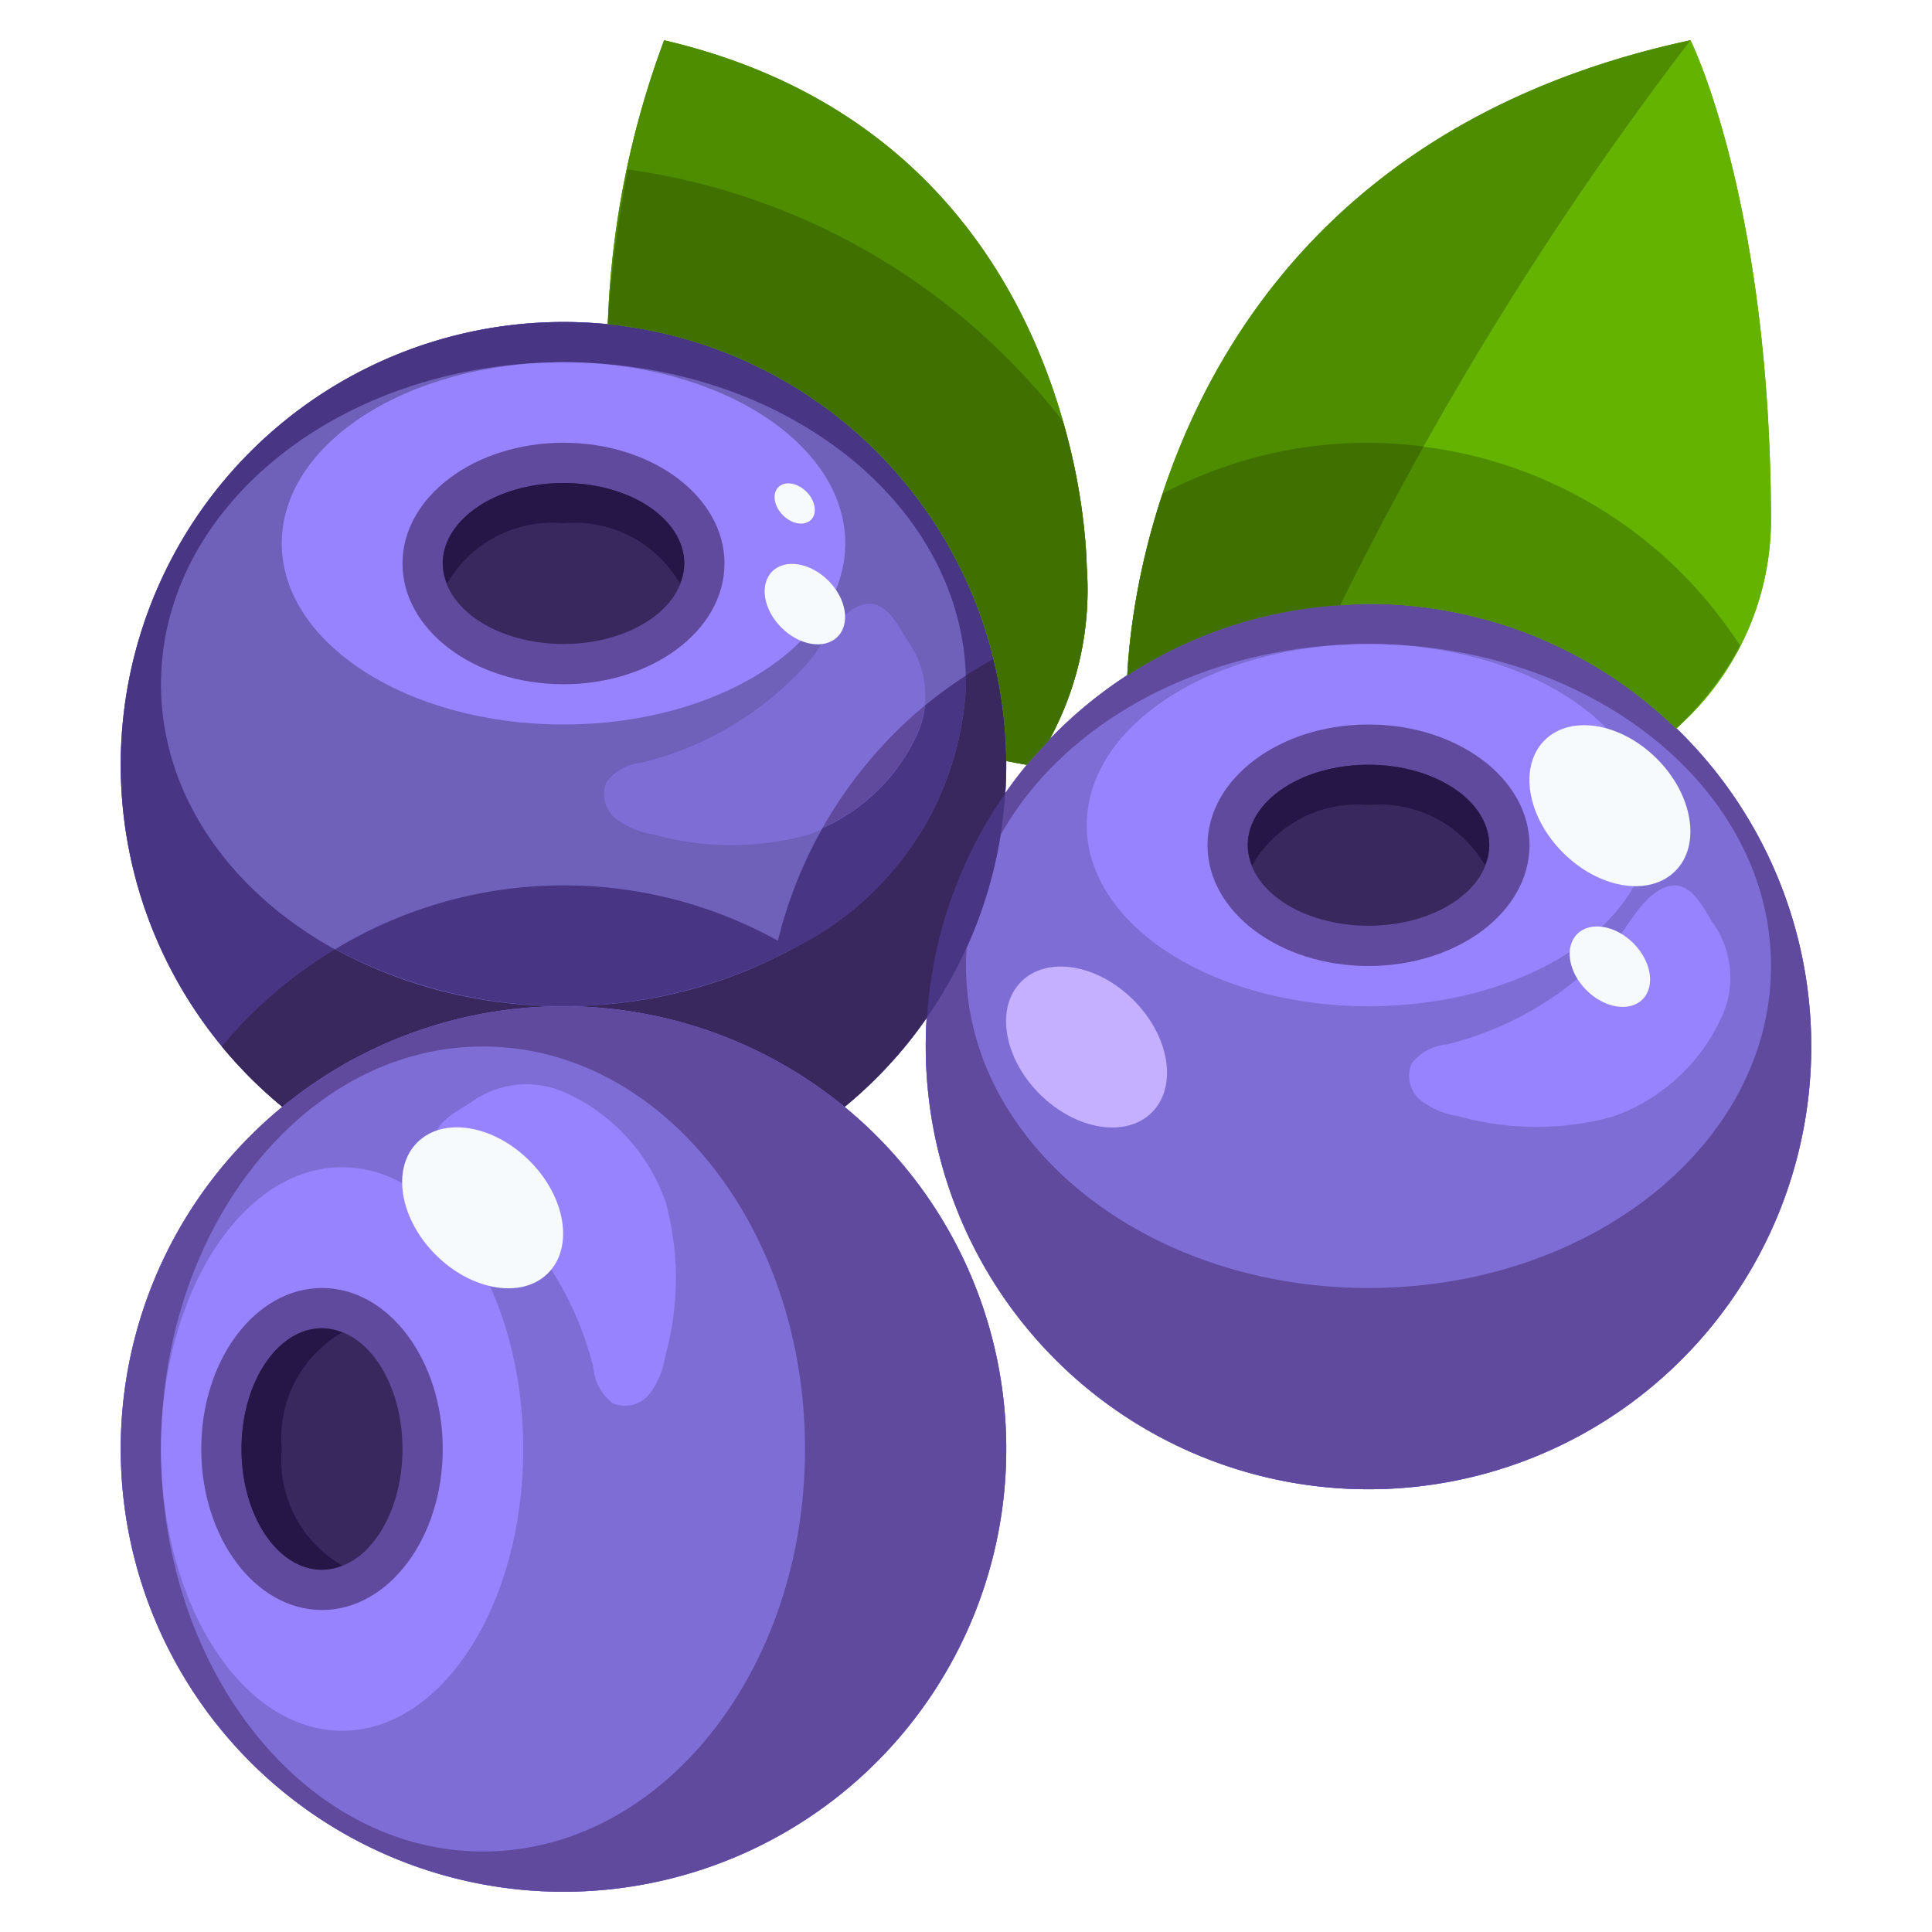 <svg height="512" viewBox="0 0 48 48" width="512" xmlns="http://www.w3.org/2000/svg"><g id="_24-blueberry" data-name="24-blueberry"><ellipse cx="14" cy="14" fill="#39285e" rx="3" ry="2"/><path d="m25 19a11 11 0 1 1 -11-11 10.994 10.994 0 0 1 11 11zm-8-5c0-1.1-1.34-2-3-2s-3 .9-3 2 1.34 2 3 2 3-.9 3-2z" fill="#6f60ba"/><ellipse cx="34" cy="21" fill="#39285e" rx="3" ry="2"/><path d="m34 15a11 11 0 1 1 -11 11 10.994 10.994 0 0 1 11-11zm3 6c0-1.1-1.34-2-3-2s-3 .9-3 2 1.34 2 3 2 3-.9 3-2z" fill="#7e6dd4"/><ellipse cx="8" cy="36" fill="#39285e" rx="2" ry="3"/><path d="m14 25a11 11 0 1 1 -11 11 10.994 10.994 0 0 1 11-11zm-4 11c0-1.66-.9-3-2-3s-2 1.34-2 3 .9 3 2 3 2-1.34 2-3z" fill="#7e6dd4"/><path d="m25 18.906c.318.064.5.094.5.094l.027-.017c.17-.206.354-.4.539-.593a7.788 7.788 0 0 0 .934-4.3s0-10.64-10.5-13.09a22.365 22.365 0 0 0 -1.4 7.055 10.991 10.991 0 0 1 9.9 10.851z" fill="#4e8c00"/><path d="m34 15a10.956 10.956 0 0 1 7.643 3.1 6.921 6.921 0 0 0 2.357-5.1c0-8-2-12-2-12a84.43 84.43 0 0 0 -8.7 14.035c.232-.014.464-.035.7-.035z" fill="#63b300"/><path d="m42 1c-12.946 2.774-13.92 14.091-13.993 15.781a10.932 10.932 0 0 1 5.293-1.746 84.43 84.43 0 0 1 8.7-14.035z" fill="#4e8c00"/><ellipse cx="34" cy="21" fill="#39285e" rx="3" ry="2"/><path d="m34 15a11 11 0 1 1 -11 11 10.994 10.994 0 0 1 11-11zm3 6c0-1.1-1.34-2-3-2s-3 .9-3 2 1.34 2 3 2 3-.9 3-2z" fill="#7e6dd4"/><path d="m34 15a11 11 0 1 0 11 11 10.994 10.994 0 0 0 -11-11zm0 17c-5.527 0-10-3.578-10-8s4.473-8 10-8 10 3.578 10 8-4.473 8-10 8z" fill="#5f4a9e"/><ellipse cx="34" cy="20.5" fill="#9883ff" rx="7" ry="4.5"/><ellipse cx="34" cy="21" fill="#5f4a9e" rx="4" ry="3"/><ellipse cx="34" cy="21" fill="#39285e" rx="3" ry="2"/><path d="m34 20a3.023 3.023 0 0 1 2.893 1.5 1.367 1.367 0 0 0 .107-.5c0-1.1-1.34-2-3-2s-3 .9-3 2a1.367 1.367 0 0 0 .107.5 3.023 3.023 0 0 1 2.893-1.5z" fill="#261647"/><path d="m41.526 22.005a.75.75 0 0 0 -.208.062c-.556.25-.884 1-1.28 1.439a8.132 8.132 0 0 1 -4.079 2.44 1.26 1.26 0 0 0 -.89.479.786.786 0 0 0 .237.92 2.069 2.069 0 0 0 .93.387 7.2 7.2 0 0 0 3.842.008 4.681 4.681 0 0 0 2.722-2.53 2.346 2.346 0 0 0 -.265-2.311c-.251-.414-.529-.958-1.009-.894z" fill="#9883ff"/><ellipse cx="14" cy="14" fill="#39285e" rx="3" ry="2"/><path d="m25 19a11 11 0 1 1 -11-11 10.994 10.994 0 0 1 11 11zm-8-5c0-1.1-1.34-2-3-2s-3 .9-3 2 1.34 2 3 2 3-.9 3-2z" fill="#6f60ba"/><path d="m14 8a11 11 0 1 0 11 11 10.994 10.994 0 0 0 -11-11zm0 17c-5.527 0-10-3.578-10-8s4.473-8 10-8 10 3.578 10 8-4.473 8-10 8z" fill="#483584"/><ellipse cx="14" cy="13.5" fill="#9883ff" rx="7" ry="4.5"/><ellipse cx="14" cy="14" fill="#5f4a9e" rx="4" ry="3"/><ellipse cx="14" cy="14" fill="#39285e" rx="3" ry="2"/><path d="m14 13a3.023 3.023 0 0 1 2.893 1.5 1.367 1.367 0 0 0 .107-.5c0-1.1-1.34-2-3-2s-3 .9-3 2a1.367 1.367 0 0 0 .107.5 3.023 3.023 0 0 1 2.893-1.5z" fill="#261647"/><path d="m21.526 15.005a.75.75 0 0 0 -.208.062c-.556.25-.884 1-1.28 1.439a8.132 8.132 0 0 1 -4.079 2.44 1.26 1.26 0 0 0 -.89.479.786.786 0 0 0 .237.92 2.069 2.069 0 0 0 .93.387 7.2 7.2 0 0 0 3.842.008 4.681 4.681 0 0 0 2.722-2.53 2.346 2.346 0 0 0 -.265-2.311c-.251-.414-.529-.958-1.009-.894z" fill="#7e6dd4"/><path d="m7.015 27.5a10.955 10.955 0 0 1 6.985-2.5 11.764 11.764 0 0 1 -5.673-1.413 11.011 11.011 0 0 0 -2.816 2.413 11.1 11.1 0 0 0 1.504 1.5z" fill="#39285e"/><path d="m23.987 16.793a11.046 11.046 0 0 0 -1.007.736 2.212 2.212 0 0 1 -.176.681 4.7 4.7 0 0 1 -2.367 2.363 10.939 10.939 0 0 0 -1.11 2.8 10.965 10.965 0 0 0 -11 .211 12.1 12.1 0 0 0 10.891.23c.153-.075.308-.149.455-.23a7.691 7.691 0 0 0 4.327-6.584c0-.07-.011-.138-.013-.207z" fill="#483584"/><path d="m24.673 16.376c-.235.13-.463.271-.686.417 0 .069.013.137.013.207a7.691 7.691 0 0 1 -4.327 6.587c-.147.081-.3.155-.455.23a11.849 11.849 0 0 1 -5.218 1.183 11.132 11.132 0 0 1 6.985 2.5 11.1 11.1 0 0 0 1.5-1.5c.194-.235.374-.482.548-.733a10.934 10.934 0 0 1 1.926-5.534c.016-.243.037-.486.037-.733a11.022 11.022 0 0 0 -.323-2.624z" fill="#39285e"/><path d="m22.8 18.21a2.212 2.212 0 0 0 .176-.681 11.035 11.035 0 0 0 -2.543 3.044 4.7 4.7 0 0 0 2.367-2.363z" fill="#5f4a9e"/><ellipse cx="8" cy="36" fill="#39285e" rx="2" ry="3"/><path d="m14 25a11 11 0 1 1 -11 11 10.994 10.994 0 0 1 11-11zm-4 11c0-1.66-.9-3-2-3s-2 1.34-2 3 .9 3 2 3 2-1.34 2-3z" fill="#7e6dd4"/><path d="m3 36a11 11 0 1 0 11-11 10.994 10.994 0 0 0 -11 11zm17 0c0 5.527-3.578 10-8 10s-8-4.473-8-10 3.578-10 8-10 8 4.473 8 10z" fill="#5f4a9e"/><ellipse cx="8.5" cy="36" fill="#9883ff" rx="4.5" ry="7"/><ellipse cx="8" cy="36" fill="#5f4a9e" rx="3" ry="4"/><ellipse cx="8" cy="36" fill="#39285e" rx="2" ry="3"/><path d="m7 36a3.023 3.023 0 0 1 1.5-2.893 1.367 1.367 0 0 0 -.5-.107c-1.1 0-2 1.34-2 3s.9 3 2 3a1.367 1.367 0 0 0 .5-.107 3.023 3.023 0 0 1 -1.5-2.893z" fill="#261647"/><path d="m10.8 28.407a.76.76 0 0 0 .062.208c.251.556 1.006.884 1.44 1.279a8.14 8.14 0 0 1 2.439 4.08 1.259 1.259 0 0 0 .48.89.785.785 0 0 0 .919-.237 2.069 2.069 0 0 0 .387-.93 7.2 7.2 0 0 0 .008-3.843 4.679 4.679 0 0 0 -2.53-2.725 2.346 2.346 0 0 0 -2.311.265c-.409.255-.953.532-.894 1.013z" fill="#9883ff"/><path d="m25 18.906c.318.064.5.094.5.094l.027-.017c.17-.206.354-.4.539-.593a7.788 7.788 0 0 0 .934-4.3s0-10.64-10.5-13.09a22.365 22.365 0 0 0 -1.4 7.055 10.991 10.991 0 0 1 9.9 10.851z" fill="#4e8c00"/><path d="m34 15a10.956 10.956 0 0 1 7.643 3.1 6.921 6.921 0 0 0 2.357-5.1c0-8-2-12-2-12a84.43 84.43 0 0 0 -8.7 14.035c.232-.014.464-.035.7-.035z" fill="#63b300"/><path d="m42 1c-12.946 2.774-13.92 14.091-13.993 15.781a10.932 10.932 0 0 1 5.293-1.746 84.43 84.43 0 0 1 8.7-14.035z" fill="#4e8c00"/><path d="m35.375 11.1c-.7 1.238-1.4 2.553-2.075 3.94.232-.014.464-.035.7-.035a10.956 10.956 0 0 1 7.643 3.1 8.215 8.215 0 0 0 1.59-2.062 10.989 10.989 0 0 0 -7.858-4.943z" fill="#4e8c00"/><path d="m33.3 15.035c.68-1.387 1.38-2.7 2.075-3.94a11.139 11.139 0 0 0 -1.375-.095 10.944 10.944 0 0 0 -5.115 1.266 17.382 17.382 0 0 0 -.878 4.515 10.932 10.932 0 0 1 5.293-1.746z" fill="#3f7000"/><path d="m15.6 4.212a31.1 31.1 0 0 0 -.5 3.843 10.991 10.991 0 0 1 9.9 10.851c.318.064.5.094.5.094l.027-.017c.17-.206.354-.4.539-.593a7.788 7.788 0 0 0 .934-4.3 14.655 14.655 0 0 0 -.59-3.618 16.555 16.555 0 0 0 -10.81-6.26z" fill="#3f7000"/><ellipse cx="40" cy="20" fill="#f6fafd" rx="1.65" ry="2.297" transform="matrix(.707 -.707 .707 .707 -2.422 34.157)"/><ellipse cx="12" cy="30" fill="#f6fafd" rx="1.65" ry="2.297" transform="matrix(.707 -.707 .707 .707 -17.703 17.282)"/><ellipse cx="27" cy="26" fill="#c4b0ff" rx="1.65" ry="2.297" transform="matrix(.707 -.707 .707 .707 -10.476 26.72)"/><g fill="#f6fafd"><ellipse cx="40" cy="24" rx=".825" ry="1.148" transform="matrix(.707 -.707 .707 .707 -5.251 35.329)"/><ellipse cx="20" cy="15" rx=".825" ry="1.148" transform="matrix(.707 -.707 .707 .707 -4.748 18.544)"/><ellipse cx="19.746" cy="12.5" rx=".413" ry=".574" transform="matrix(.707 -.707 .707 .707 -3.054 17.632)"/></g></g></svg>